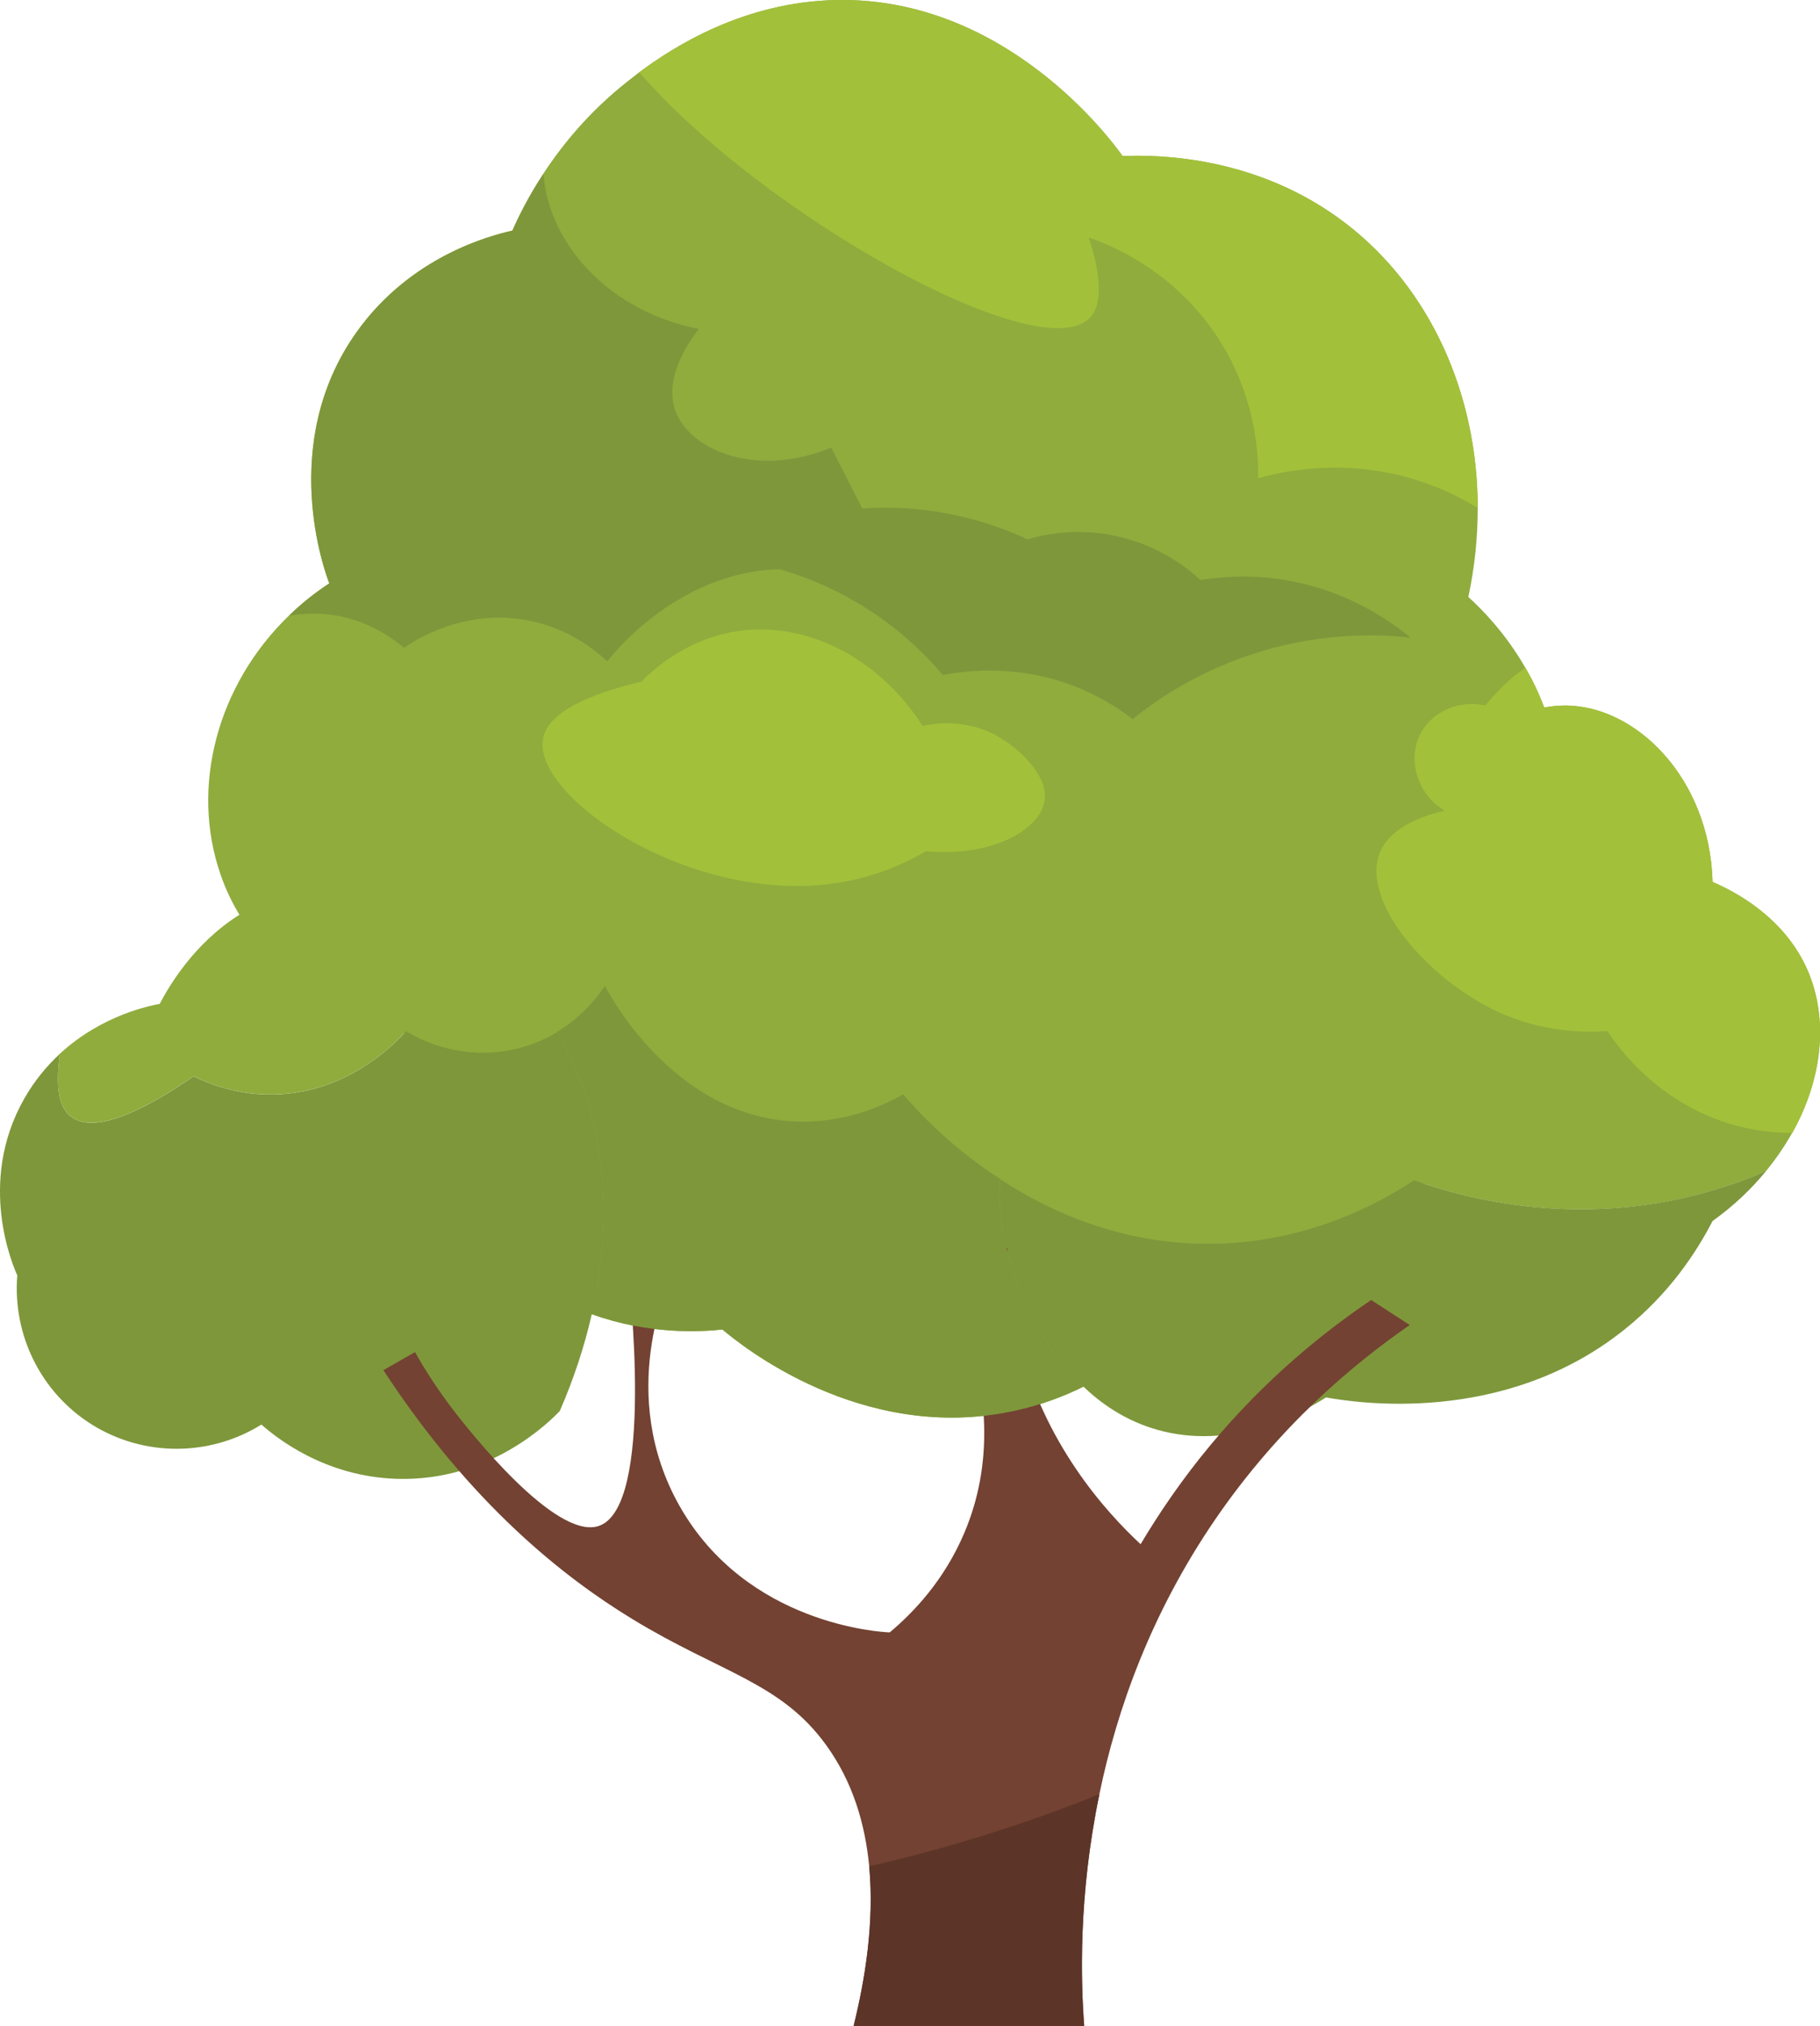<?xml version="1.0" encoding="UTF-8"?>
<svg id="uuid-6b9055dc-7c1d-475a-a22d-c35df7ad21f0" data-name="Layer 1" xmlns="http://www.w3.org/2000/svg" viewBox="0 0 244.23 271.77">
  <path d="m240.49,151.98c-.98,1.75-2.15,3.46-3.49,5.1-1.51.67-3.09,1.29-4.77,1.86-18.45,6.28-34.65,2.04-41.24-.18-.45-.15-.86-.29-1.22-.42-4.53,2.98-13.72,8.08-26.08,8.5-12.18.4-22.18-3.89-29.46-8.64,1.42-19.36,22.99-40.55,56.71-52.39,1.11-.4,2.24-.78,3.38-1.15.53-.82,5.33-8.19,12.9-9.74.82-.16,1.67-.25,2.57-.27,9.61-.16,19.64,9.66,20.02,23.66,2.82,1.22,9.59,4.62,12.74,11.83,2.84,6.52,2.04,14.56-2.06,21.86Z" style="fill: #8fac3d;"/>
  <path d="m197.98,134.11c-1.4,1.49-2.93,2.89-4.57,4.2.78,4.4,1.31,11.59-1.82,19.11-.18.45-.38.89-.6,1.33-5.91,12.56-20.13,20.77-36.71,21.42-2.07,1.75-5.04,3.95-8.88,5.84-2.69,1.33-5.81,2.51-9.32,3.26-20.47,4.44-36.8-8.95-39.13-10.92-2.98.31-9.88.71-17.54-2.06-2.31-.82-4.68-1.93-7.02-3.4-16.96-10.63-18.13-30.97-18.2-34.23v-.35c-.95-.2-14.87-3.55-22.06-15.6-.98-1.62-1.84-3.38-2.51-5.33-4.13-11.81-.47-25.5,9.15-34.8,1.62-1.58,3.44-3.04,5.41-4.33-.55-1.4-6.97-18.73,3.64-33.67,7.26-10.23,18-12.99,20.93-13.65.86-1.95,2.18-4.62,4.15-7.61,2.55-3.91,6.19-8.37,11.32-12.41.44-.33.95-.75,1.57-1.22C90.29,6.34,99.81.19,112.42,0c22.68-.33,36.78,18.89,38.22,20.93,4.79-.18,18.16-.05,30.03,9.1,11.3,8.72,17.62,22.86,17.63,38.13,0,3.91-.4,7.92-1.26,11.92,1.75,1.58,4.95,4.79,7.64,9.48.93,1.6,1.8,3.39,2.53,5.35.69,1.87,1.27,3.91,1.66,6.1,2.04,11.72-2.17,23.91-10.9,33.1Z" style="fill: #8fac3d;"/>
  <path d="m79.41,176.3c-.98,4.31-2.42,8.68-4.29,12.98-1.29,1.35-9.32,9.48-21.84,9.1-9.81-.29-16.34-5.64-18.2-7.28-6.97,4.33-15.81,4.33-22.75,0-6.81-4.26-10.66-11.99-10.01-20.02-.51-1.11-5.48-12.38.91-23.66,1.38-2.44,3.04-4.42,4.79-6.04-.42,3.59-.49,6.95,1.58,8.46,3.51,2.55,10.96-1.73,16.38-5.46,2.18,1.07,6.02,2.57,10.92,2.44,9.32-.25,15.47-6.21,17.29-8.15.13-.13.22-.25.31-.35,1.13.71,6.97,4.13,14.56,2.42,2.2-.49,4.09-1.33,5.66-2.27,6.28,10.34,7.84,23.91,4.7,37.84Z" style="fill: #7e973b;"/>
  <path d="m237,157.08c-1.98,2.44-4.39,4.71-7.19,6.72-2.15,4.17-5.79,9.74-11.83,14.56-16.22,12.98-36.14,9.79-40.04,9.1-3.06,1.93-11.92,6.97-21.84,4.55-4.2-1.02-7.77-3.18-10.7-5.99-6.95-6.53-10.48-16.56-11.14-23.13-.15-1.55-.16-3.11-.04-4.7,7.28,4.75,17.29,9.05,29.46,8.64,12.36-.42,21.55-5.51,26.08-8.5.36.13.76.27,1.22.42,6.59,2.22,22.79,6.46,41.24.18,1.67-.56,3.26-1.18,4.77-1.86Z" style="fill: #7e973b;"/>
  <path d="m74.72,138.46c-1.57.95-3.46,1.78-5.66,2.27-7.59,1.71-13.43-1.71-14.56-2.42-.09.09-.18.22-.31.35-1.82,1.95-7.97,7.9-17.29,8.15-4.9.13-8.74-1.36-10.92-2.44-5.42,3.73-12.87,8.01-16.38,5.46-2.07-1.51-2-4.88-1.58-8.46,5.68-5.26,12.3-6.5,13.41-6.7,1.22-2.33,4.6-8.14,10.7-11.96,1.67-1.06,3.57-1.97,5.68-2.6,16.4-4.97,30.92,10.68,32.76,12.74,1.57,1.73,2.95,3.6,4.15,5.61Z" style="fill: #8fac3d;"/>
  <path d="m189.17,177.75c-7.59,5.24-17.53,13.56-26.1,26.08-8.61,12.58-13.19,25.48-15.54,36.85-2.86,13.74-2.48,25.21-2.04,31.08h-30.94c1.53-6.17,2.8-13.85,2.09-21.42-.55-5.68-2.2-11.28-5.73-16.18-6.11-8.5-14.14-9.7-26.1-17-9.1-5.55-21.57-15.31-33.36-33.36,1.42-.8,2.84-1.62,4.24-2.42,1.27,2.26,3.06,5.1,5.46,8.19,1.69,2.15,13.25,16.94,19.11,15.16,7.7-2.35,4.19-32.89,3.95-34.89,2.02.31,4.04.62,6.06.91-.64,1.33-7.55,16.27.91,31.25,9.06,16.02,27.19,16.94,28.21,16.98,3.22-2.69,7.33-7.02,10.01-13.34,7.92-18.64-4.13-37.18-5.46-39.13,3.75.31,7.48.6,11.23.91.02,3.6.38,7.83,1.51,12.43,3.42,13.87,11.72,22.95,16.38,27.3,2.46-4.13,5.53-8.68,9.41-13.34,7.41-8.9,15.2-15.14,21.53-19.42,1.73,1.11,3.44,2.24,5.17,3.35Z" style="fill: #734232;"/>
  <path d="m145.4,186.01c-2.69,1.33-5.81,2.51-9.32,3.26-20.47,4.44-36.8-8.95-39.13-10.92-2.98.31-9.88.71-17.54-2.06,3.15-13.92,1.58-27.5-4.7-37.84,3.89-2.33,5.95-5.42,6.46-6.21.44.86,9.06,17.45,25.48,18.2,6.52.29,11.68-2.02,14.56-3.64,1.09,1.31,5.64,6.59,13.01,11.37-.13,1.58-.11,3.15.04,4.7.66,6.57,4.19,16.6,11.14,23.13Z" style="fill: #7e973b;"/>
  <path d="m189.31,85.54c-4.26-.47-11.54-.72-20.02,1.82-8.19,2.45-13.99,6.44-17.29,9.1-1.96-1.5-4.68-3.24-8.19-4.55-7.38-2.75-13.99-1.99-17.29-1.36-2.14-2.53-5.12-5.49-9.1-8.19-8.53-5.79-17.07-7.29-21.84-7.73,3.46-2.1,10.27-5.6,19.56-6.37,10.75-.89,19.01,2.35,22.75,4.09,2.1-.62,6.48-1.6,11.83-.45,5.92,1.26,9.76,4.42,11.37,5.91,2.83-.46,6.78-.76,11.37,0,8.32,1.38,14.07,5.46,16.83,7.73Z" style="fill: #7e973b;"/>
  <path d="m123.34,83.26c-2.27-1.95-7.86-6.15-15.92-6.82-15.21-1.27-25.13,11.23-25.93,12.28-1.57-1.47-5.11-4.39-10.46-5.46-8.72-1.75-15.49,2.71-16.83,3.64-1.22-1.04-3.37-2.62-6.37-3.64-3.18-1.07-6.21-1.13-9.04-.67,1.62-1.58,3.44-3.04,5.41-4.33-.55-1.4-6.97-18.73,3.64-33.67,7.26-10.23,18-12.99,20.93-13.65.86-1.95,2.18-4.62,4.15-7.61.76,9.72,9.15,18.53,20.87,20.8-.55.67-4.88,6.1-3.18,10.92,1.87,5.39,10.97,9.12,20.93,5,3.95,7.73,7.88,15.47,11.83,23.2Z" style="fill: #7e973b;"/>
  <path d="m198.3,68.16c-1.84-1.15-3.91-2.2-6.26-3.09-10.72-4.04-20.07-1.8-23.2-.91.04-3.15-.29-10.57-5-18.2-5.97-9.65-15-13.16-17.74-14.1,1.36,4.17,2.22,8.84,0,10.92-7.06,6.59-43.93-14.16-60.31-33.07C90.29,6.34,99.81.19,112.42,0c22.68-.33,36.78,18.89,38.22,20.93,4.79-.18,18.16-.05,30.03,9.1,11.3,8.72,17.62,22.86,17.63,38.13Z" style="fill: #a3c03a;"/>
  <path d="m240.49,151.98c-1.75,0-3.51-.15-5.22-.47-12.23-2.22-18.49-11.54-19.56-13.19-3.18.22-8.94.16-15.01-2.73-.91-.44-1.82-.93-2.71-1.47-8.17-4.91-15.31-14.01-12.76-19.91.47-1.07,2.07-3.97,8.64-5.46-1.27-.75-2.26-1.78-2.93-2.95-1.36-2.33-1.53-5.22-.25-7.52,1.58-2.88,5.13-4.42,8.64-3.64,1.22-1.55,2.97-3.4,5.37-5.08.93,1.6,1.8,3.39,2.53,5.35.82-.16,1.67-.25,2.57-.27,9.61-.16,19.64,9.66,20.02,23.66,2.82,1.22,9.59,4.62,12.74,11.83,2.84,6.52,2.04,14.56-2.06,21.86Z" style="fill: #a3c03a;"/>
  <path d="m86.04,91.45c1.89-1.9,6.43-5.9,13.19-6.82,9.24-1.26,18.82,3.76,24.57,12.74,1.24-.27,5.62-1.09,10.01,1.36,2.85,1.59,6.86,5.21,6.37,8.64-.56,3.92-6.99,7.64-15.92,6.82-2.09,1.22-5.89,3.16-10.92,4.09-19.75,3.68-41.79-11.15-40.49-19.11.35-2.12,2.58-5.19,13.19-7.73Z" style="fill: #a3c03a;"/>
  <path d="m145.49,271.77h-30.94c1.53-6.17,2.8-13.85,2.09-21.42,8.12-1.84,16.78-4.35,25.81-7.7,1.73-.64,3.42-1.29,5.08-1.97-2.86,13.74-2.48,25.21-2.04,31.08Z" style="fill: #5c3528;"/>
</svg>